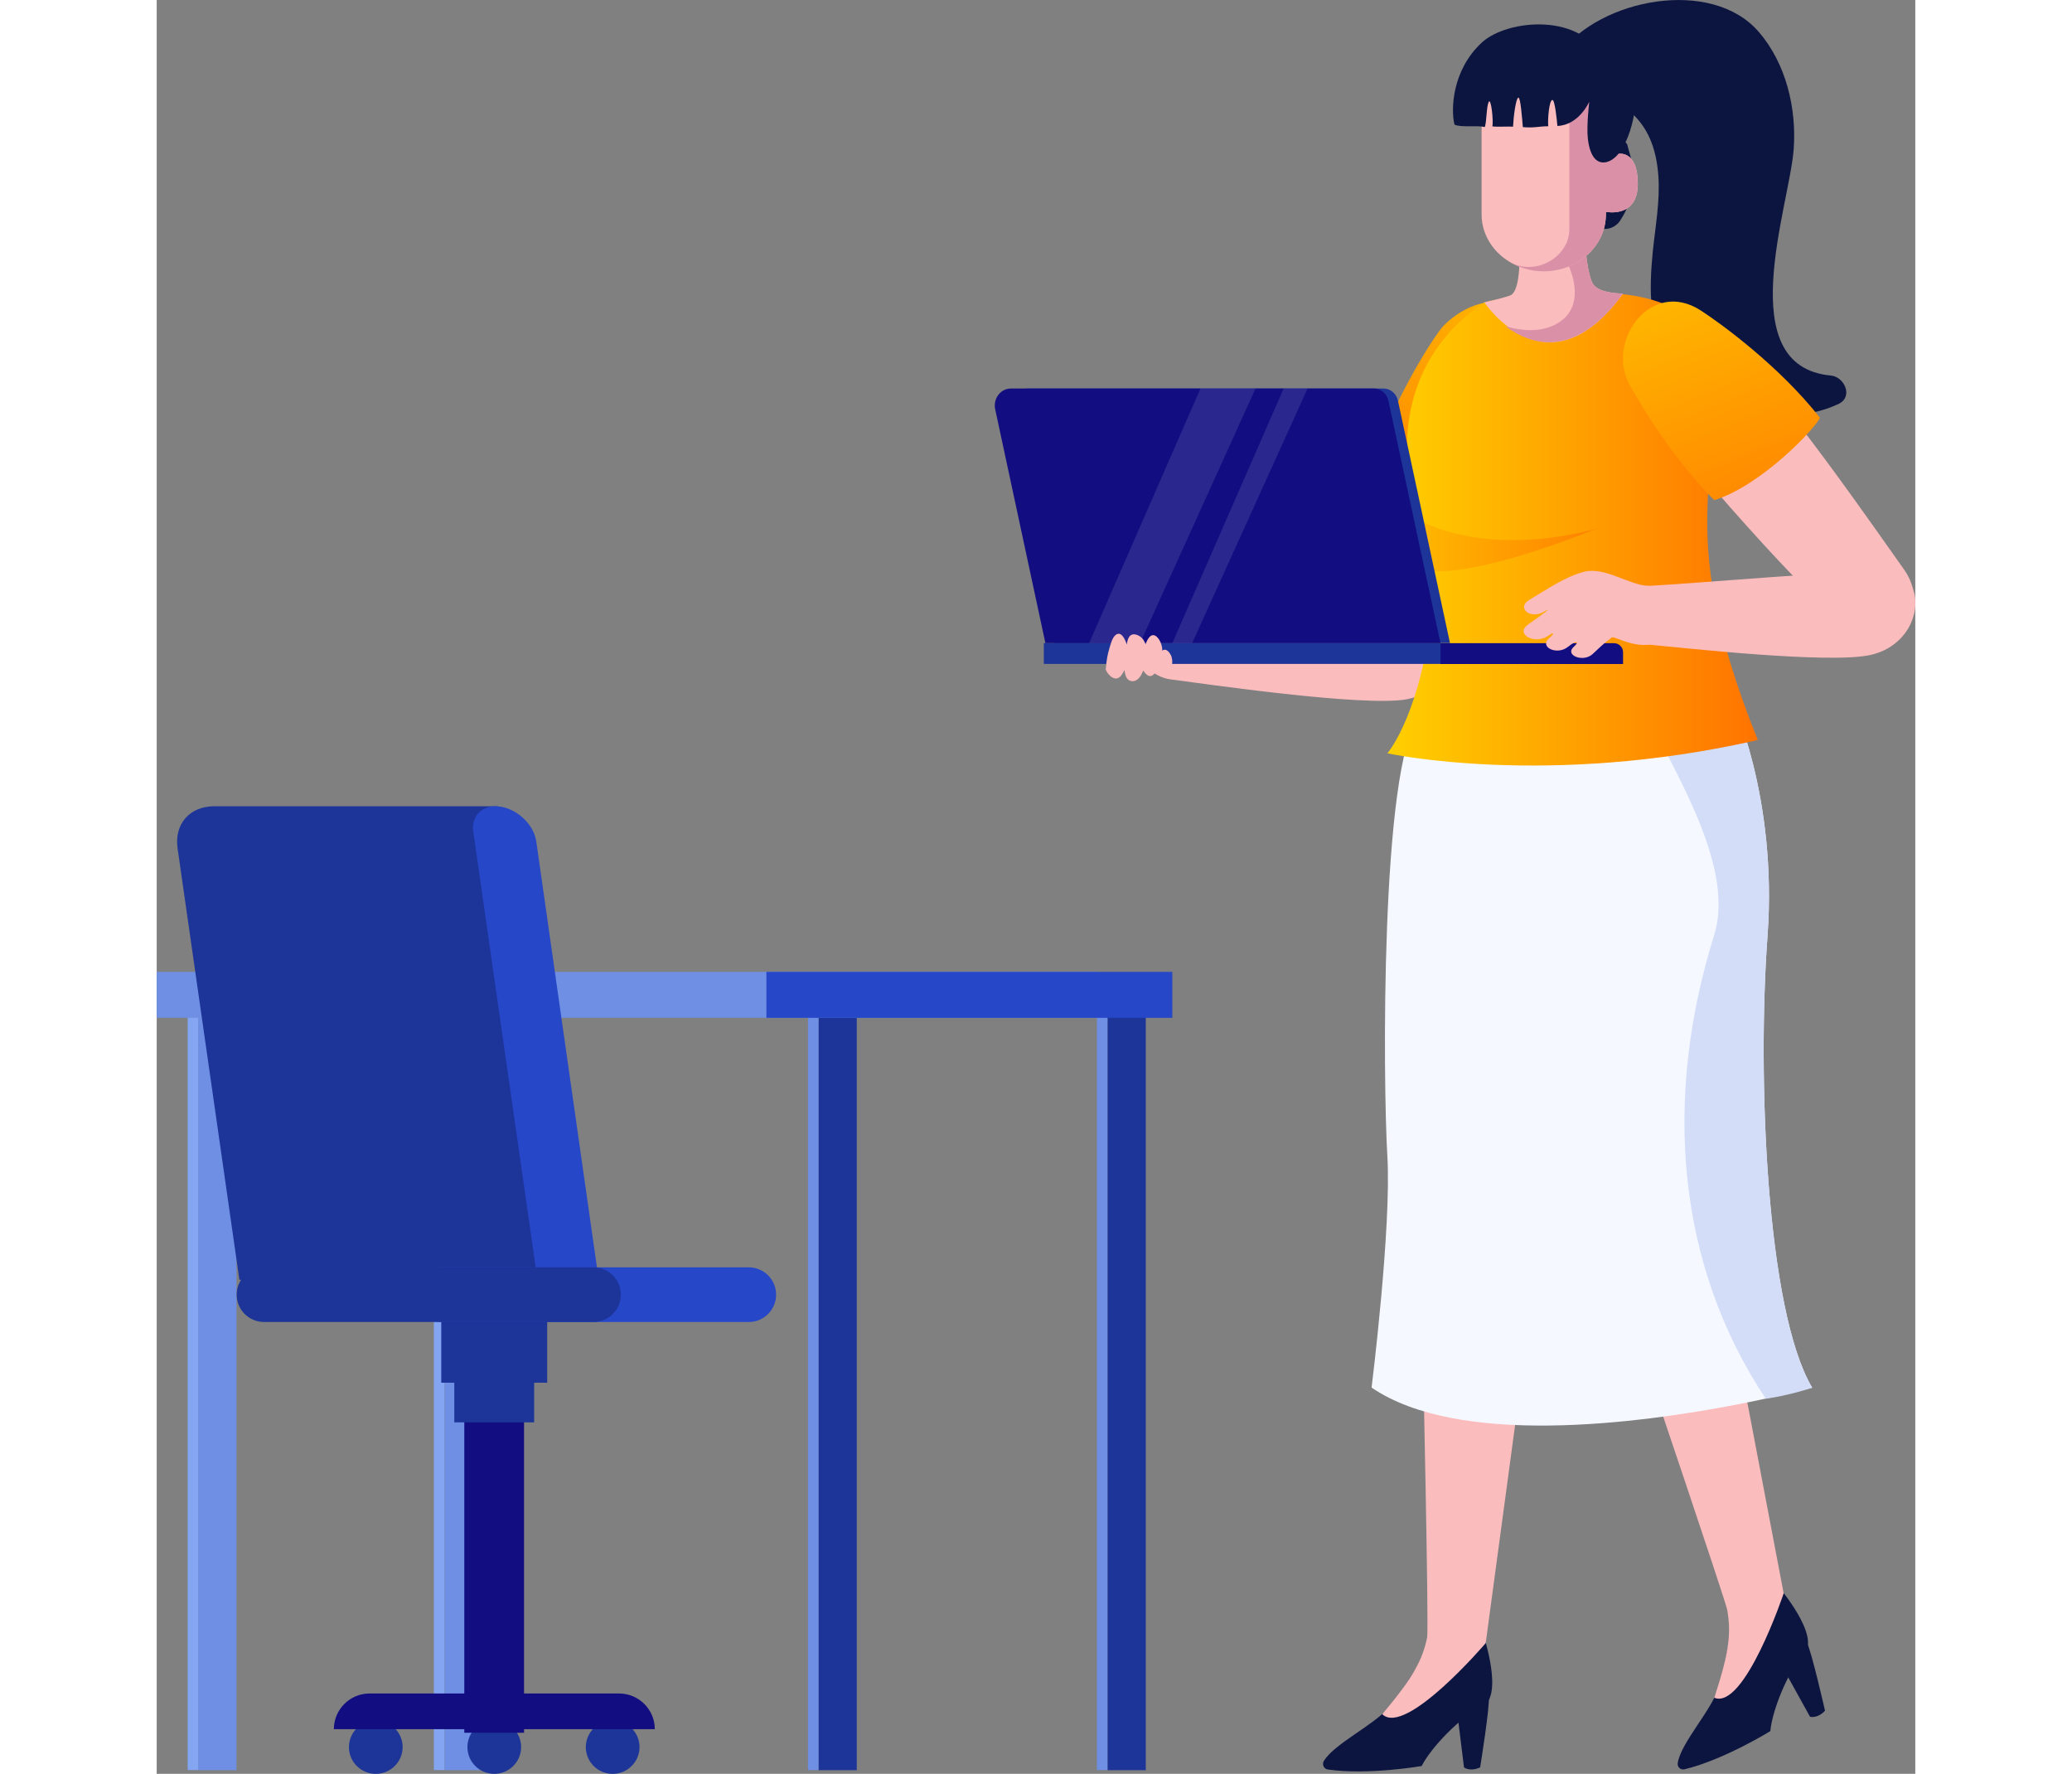<svg width="118" height="101" viewBox="0 0 118 119" fill="none" xmlns="http://www.w3.org/2000/svg">
<rect x="0" y="0" width="118" height="119" fill="#808080" stroke="none"/>
<g clip-path="url(#clip0_1_275)">
<path d="M94.089 4.456C94.063 4.885 94.272 5.334 94.801 5.503C98.195 6.596 100.48 7.806 100.761 11.813C100.878 13.524 100.552 15.221 100.382 16.919C100.134 19.463 100.101 22.149 101.563 24.361C103.783 27.717 109.325 28.771 112.85 27.099C113.861 26.618 113.241 25.271 112.334 25.193C105.63 24.575 109.553 13.849 109.84 10.018C110.043 7.292 109.338 4.267 107.497 2.14C104.318 -1.542 96.857 -0.072 94.187 3.539C93.946 3.87 93.946 4.196 94.089 4.456Z" fill="#0C1540"/>
<path fill-rule="evenodd" clip-rule="evenodd" d="M108.835 106.452C108.835 106.452 111.655 109.757 110.545 110.934C109.436 112.111 108.385 114.798 108.274 116.131C108.274 116.131 105.193 118.044 102.516 118.694C102.249 118.759 102.014 118.532 102.06 118.265C102.281 116.912 104.259 114.824 104.801 113.237C105.421 111.435 105.493 108.475 106.766 107.233C108.039 105.99 108.835 106.452 108.835 106.452Z" fill="#0C1540"/>
<path fill-rule="evenodd" clip-rule="evenodd" d="M111.942 114.765C111.942 114.765 111.022 110.693 110.702 110.134C110.382 109.574 108.613 110.973 108.613 110.973L110.937 115.169C110.937 115.169 111.42 115.318 111.942 114.765Z" fill="#0C1540"/>
<path fill-rule="evenodd" clip-rule="evenodd" d="M105.382 108.007C105.278 107.415 99.853 91.387 99.853 91.387L106.022 90.359L109.168 106.894C109.168 106.894 106.537 114.726 104.514 113.894C105.558 110.713 105.637 109.49 105.382 108.007Z" fill="#FBBCBE"/>
<path fill-rule="evenodd" clip-rule="evenodd" d="M89.024 109.698C89.024 109.698 90.408 113.809 88.933 114.492C87.457 115.169 85.486 117.27 84.879 118.473C84.879 118.473 81.308 119.098 78.58 118.707C78.312 118.668 78.175 118.369 78.312 118.141C79.023 116.964 81.641 115.761 82.738 114.492C83.984 113.048 85.159 110.336 86.804 109.653C88.449 108.976 89.017 109.698 89.017 109.698H89.024Z" fill="#0C1540"/>
<path fill-rule="evenodd" clip-rule="evenodd" d="M88.802 118.564C88.802 118.564 89.468 114.447 89.383 113.809C89.298 113.172 87.131 113.809 87.131 113.809L87.718 118.564C87.718 118.564 88.11 118.883 88.802 118.564Z" fill="#0C1540"/>
<path fill-rule="evenodd" clip-rule="evenodd" d="M85.244 109.854C85.368 109.269 84.951 90.366 84.951 90.366L91.635 91.985L89.174 110.231C89.174 110.231 83.802 116.522 82.235 115C84.389 112.437 84.924 111.331 85.244 109.861V109.854Z" fill="#FBBCBE"/>
<path d="M81.524 93.091C87.366 97.072 99.383 95.517 106.159 94.197C109.122 93.618 111.081 93.091 111.081 93.091C107.993 87.887 107.393 72.178 108.085 62.779C108.77 53.392 105.656 46.894 105.656 46.894C105.656 46.894 102.856 46.568 99.272 46.367C93.724 46.061 86.321 46.054 84.716 48.038C82.091 51.304 82.287 72.77 82.575 77.551C82.862 82.332 81.517 93.091 81.517 93.091H81.524Z" fill="#F5F8FF"/>
<path d="M104.514 62.7C101.054 73.746 101.988 84.837 107.967 93.833C109.534 93.618 111.081 93.098 111.081 93.098C107.993 87.894 107.393 72.184 108.085 62.785C108.77 53.398 105.656 46.9 105.656 46.9C105.656 46.9 102.856 46.575 99.272 46.373C100.917 50.439 106.081 57.698 104.507 62.707L104.514 62.7Z" fill="#D3DDF8"/>
<path d="M83.9 46.907C81.041 47.453 70.113 45.84 68.044 45.58C65.557 45.261 64.336 41.286 66.895 41.312C69.363 41.338 83.338 40.61 84.781 41.013C87.392 41.735 87.483 46.224 83.9 46.907Z" fill="#FBBCBE"/>
<path d="M92.581 27.125C92.405 30.43 86.987 42.6 86.015 44.91C84.846 47.687 79.591 47.486 79.493 44.721C79.402 42.282 84.337 27.002 85.297 25.415C87.02 22.552 92.803 22.988 92.581 27.119V27.125Z" fill="#FBBCBE"/>
<path d="M90.923 35.53C92.647 31.36 93.234 26.247 93.339 24.432C93.593 20.126 89.337 18.897 86.367 21.83C85.766 22.422 82.62 27.346 81.439 31.679C83.945 34.43 90.245 35.575 90.923 35.523V35.53Z" fill="url(#paint0_linear_1_275)"/>
<path d="M89.083 20.289C88.09 20.972 84.167 23.587 83.9 29.467C83.776 32.251 85.93 36.889 85.629 40.285C84.97 47.752 82.581 50.536 82.581 50.536C82.581 50.536 93.267 52.878 107.432 49.645C101.368 34.573 105.597 31.783 104.116 23.678C103.489 20.25 99.115 19.807 98.26 19.729C97.405 19.658 92.536 19.365 89.089 20.289H89.083Z" fill="url(#paint1_linear_1_275)"/>
<path d="M91.419 16.47C91.419 16.47 91.628 19.541 90.799 19.827C90.114 20.061 89.083 20.282 89.083 20.282C89.083 20.282 93.339 26.683 98.385 19.69C98.385 19.69 96.877 19.71 96.413 19.105C95.95 18.5 95.656 15.501 95.891 13.517L91.419 16.464V16.47Z" fill="#FBBCBE"/>
<path d="M96.413 19.111C95.95 18.506 95.656 15.508 95.891 13.524L93.195 15.456C93.73 15.93 94.54 17.264 94.514 17.349C95.212 18.663 95.61 20.51 94.239 21.525C93.189 22.305 91.785 22.266 90.493 21.882C92.229 23.17 95.179 24.127 98.385 19.697C98.385 19.697 96.877 19.716 96.413 19.111Z" fill="#DA91A7"/>
<path d="M105.872 23.639C108.417 25.454 115.813 36.213 117.243 38.203C118.96 40.603 117.315 44.025 114.919 43.225C112.882 42.542 102.366 30.638 101.505 29.018C99.951 26.098 102.693 21.369 105.878 23.632L105.872 23.639Z" fill="#FBBCBE"/>
<path d="M114.984 43.94C112.243 44.558 102.262 43.44 100.369 43.27C98.091 43.062 97.464 39.374 99.847 39.309C102.144 39.25 115.271 38.053 116.564 38.379C118.901 38.964 118.418 43.173 114.991 43.94H114.984Z" fill="#FBBCBE"/>
<path d="M111.596 28.017C108.907 24.595 105.023 21.746 103.607 20.829C100.238 18.643 97.21 22.936 98.835 25.824C99.24 26.546 101.479 30.534 104.507 33.552C107.686 32.583 111.381 28.647 111.596 28.023V28.017Z" fill="url(#paint2_linear_1_275)"/>
<path d="M98.678 9.718C98.639 9.497 97.138 8.281 96.975 8.359C96.948 8.359 97.059 13.511 96.818 13.979C96.642 14.324 96.374 15.104 96.87 15.299C97.334 15.482 97.915 15.221 98.169 14.838C99.801 12.392 98.776 10.284 98.678 9.712V9.718Z" fill="#0C1540"/>
<path d="M88.9 5.028V14.382C88.9 16.49 90.767 18.194 93.071 18.194C95.375 18.194 97.242 16.49 97.242 14.382V14.207C97.242 14.207 99.383 14.668 99.383 12.333C99.383 9.998 98.038 10.323 98.038 10.323V5.028H88.906H88.9Z" fill="#FBBCBE"/>
<path d="M98.032 10.33V5.588H94.788C94.788 5.614 94.788 7.292 94.788 7.318V15.397C94.788 16.809 93.417 17.953 91.994 17.908C91.55 17.895 91.145 17.771 90.793 17.576C91.446 17.966 92.222 18.201 93.064 18.201C95.369 18.201 97.236 16.496 97.236 14.389V14.213C97.236 14.213 99.377 14.675 99.377 12.34C99.377 10.005 98.032 10.33 98.032 10.33Z" fill="#DA91A7"/>
<path d="M91.002 8.502C90.708 8.469 89.898 8.528 89.618 8.476C89.709 8.203 89.54 6.485 89.37 6.85C89.22 7.175 89.239 8.19 89.115 8.521C88.613 8.398 87.483 8.567 87.079 8.359C86.824 7.318 86.928 4.697 88.906 2.862C90.636 1.255 95.773 0.82 97.118 4.111C97.118 4.111 98.717 4.28 99.135 5.438C99.553 6.596 98.88 10.33 97.379 10.844C96.713 11.071 96.178 10.616 96.028 9.295C95.93 8.411 96.126 6.817 96.126 6.817C96.126 6.817 95.447 8.391 93.985 8.45C93.946 8.008 93.815 6.707 93.652 6.707C93.43 6.707 93.326 8.014 93.371 8.469C92.627 8.482 92.47 8.593 91.668 8.528C91.609 7.877 91.511 6.518 91.367 6.55C91.198 6.583 91.041 7.819 91.008 8.502H91.002Z" fill="#0C1540"/>
<path d="M84.859 34.964C84.859 34.964 89.089 37.442 96.583 35.477C96.583 35.477 89.148 38.567 85.564 38.307L84.859 34.964Z" fill="url(#paint3_linear_1_275)"/>
<path d="M86.139 43.14H59.526V44.539H86.139V43.14Z" fill="#1D3599"/>
<path d="M86.139 44.545H98.391V43.758C98.391 43.42 98.117 43.147 97.777 43.147H86.139V44.545Z" fill="#120D80"/>
<path d="M60.27 43.14H86.778L83.286 26.878C83.182 26.403 82.783 26.065 82.326 26.065H58.455C57.508 26.065 56.803 26.995 57.012 27.977L60.263 43.14H60.27Z" fill="#1D3599"/>
<path d="M59.63 43.14H86.139L82.646 26.878C82.542 26.403 82.144 26.065 81.687 26.065H57.313C56.621 26.065 56.111 26.741 56.262 27.457L59.63 43.14Z" fill="#120D80"/>
<path opacity="0.11" d="M70.035 26.065L62.567 43.14H65.988L73.73 26.065H70.035Z" fill="#F0F5FF"/>
<path opacity="0.11" d="M75.616 26.065L68.148 43.14H69.48L77.222 26.065H75.616Z" fill="#F0F5FF"/>
<path d="M68.109 44.103C68.044 43.882 67.816 43.505 67.555 43.602C67.522 43.615 67.496 43.635 67.476 43.654C67.476 43.498 67.45 43.335 67.391 43.179C67.28 42.854 66.947 42.392 66.627 42.724C66.504 42.854 66.419 43.03 66.353 43.225C66.255 42.932 66.073 42.691 65.759 42.587C65.296 42.438 65.146 42.815 65.094 43.238C64.963 42.841 64.689 42.275 64.31 42.626C64.101 42.822 64.003 43.238 63.919 43.511C63.801 43.908 63.729 44.318 63.697 44.74C63.697 44.76 63.697 44.773 63.697 44.786C63.67 44.831 63.664 44.897 63.697 44.962C63.892 45.371 64.362 45.762 64.708 45.326C64.793 45.215 64.872 45.085 64.943 44.942C64.969 45.332 65.094 45.658 65.433 45.697C65.792 45.736 66.04 45.385 66.197 44.981C66.197 44.988 66.203 45.001 66.21 45.007C66.327 45.17 66.484 45.378 66.699 45.352C66.862 45.326 66.987 45.157 67.078 44.988C67.091 45.033 67.117 45.072 67.15 45.092C67.75 45.398 68.305 44.773 68.103 44.109L68.109 44.103Z" fill="#FBBCBE"/>
<path d="M92.013 41.898C92.927 41.26 93.796 40.623 93.078 41.039C92.157 41.579 91.204 40.766 92.118 40.233C93.26 39.563 94.494 38.684 95.78 38.359C97.17 38.008 98.717 39.218 100.042 39.302C100.578 39.335 101.231 42.88 100.806 43.069C99.396 43.687 97.862 42.665 97.647 42.757C97.079 43.16 96.818 43.453 96.328 43.895C95.695 44.454 94.455 43.947 95.082 43.394C95.48 43.043 95.29 42.906 94.703 43.388C93.959 43.999 92.712 43.401 93.456 42.789C93.769 42.529 93.815 42.34 93.371 42.652C92.47 43.283 91.119 42.529 92.013 41.904V41.898Z" fill="#FBBCBE"/>
<path d="M5.353 67.787H2.781V118.753H5.353V67.787Z" fill="#6F8FE4"/>
<path d="M2.076 118.746H2.781L2.781 67.781H2.076L2.076 118.746Z" fill="#83A5F2"/>
<path d="M21.881 67.787H19.309V118.753H21.881V67.787Z" fill="#6F8FE4"/>
<path d="M18.597 118.746H19.302L19.302 67.781H18.597L18.597 118.746Z" fill="#83A5F2"/>
<path d="M46.973 67.787H44.401V118.753H46.973V67.787Z" fill="#1D3599"/>
<path d="M43.703 118.746H44.407L44.407 67.781H43.703L43.703 118.746Z" fill="#6F8FE4"/>
<path d="M66.366 67.787H63.795V118.753H66.366V67.787Z" fill="#1D3599"/>
<path d="M63.09 118.746H63.795L63.795 67.781H63.09L63.09 118.746Z" fill="#6F8FE4"/>
<path d="M63.09 65.198H0V68.282H63.09V65.198Z" fill="#6F8FE4"/>
<path d="M68.148 65.198H40.909V68.282H68.148V65.198Z" fill="#2647C8"/>
<path d="M28.793 117.205C28.793 118.2 29.603 119 30.595 119C31.587 119 32.397 118.193 32.397 117.205C32.397 116.216 31.587 115.409 30.595 115.409C29.603 115.409 28.793 116.216 28.793 117.205Z" fill="#1D3599"/>
<path d="M20.849 117.205C20.849 118.2 21.659 119 22.651 119C23.643 119 24.453 118.193 24.453 117.205C24.453 116.216 23.643 115.409 22.651 115.409C21.659 115.409 20.849 116.216 20.849 117.205Z" fill="#1D3599"/>
<path d="M12.899 117.205C12.899 118.2 13.708 119 14.7 119C15.692 119 16.502 118.193 16.502 117.205C16.502 116.216 15.692 115.409 14.7 115.409C13.708 115.409 12.899 116.216 12.899 117.205Z" fill="#1D3599"/>
<path d="M20.64 116.242H24.648L24.648 72.737H20.64L20.64 116.242Z" fill="#120D80"/>
<path d="M19.093 92.759H26.202V85.877H19.093V92.759Z" fill="#1D3599"/>
<path d="M19.968 95.42H25.327V88.538H19.968V95.42Z" fill="#1D3599"/>
<path d="M11.88 116.001H33.422C33.422 114.681 32.344 113.607 31.019 113.607H14.289C12.964 113.607 11.887 114.681 11.887 116.001H11.88Z" fill="#120D80"/>
<path d="M22.886 54.088L23.101 55.656L27.416 85.858H5.548L1.397 56.885C1.175 55.272 2.219 54.088 3.858 54.088H22.886Z" fill="#1D3599"/>
<path d="M29.746 86.469L25.549 85.858L21.241 55.779C21.11 54.803 21.737 54.088 22.729 54.088C23.996 54.088 25.301 55.22 25.471 56.462L29.746 86.469Z" fill="#2647C8"/>
<path d="M39.721 88.687H19.093C18.075 88.687 17.253 87.868 17.253 86.853C17.253 85.838 18.075 85.019 19.093 85.019H39.721C40.739 85.019 41.561 85.838 41.561 86.853C41.561 87.868 40.739 88.687 39.721 88.687Z" fill="#2647C8"/>
<path d="M29.302 88.687H7.207C6.188 88.687 5.366 87.868 5.366 86.853C5.366 85.838 6.188 85.019 7.207 85.019H29.302C30.321 85.019 31.143 85.838 31.143 86.853C31.143 87.868 30.321 88.687 29.302 88.687Z" fill="#1D3599"/>
</g>
<defs>
<linearGradient id="paint0_linear_1_275" x1="100.51" y1="15.346" x2="78.415" y2="40.564" gradientUnits="userSpaceOnUse">
<stop stop-color="#FFD000"/>
<stop offset="1" stop-color="#FF7300"/>
</linearGradient>
<linearGradient id="paint1_linear_1_275" x1="82.581" y1="35.49" x2="107.432" y2="35.49" gradientUnits="userSpaceOnUse">
<stop stop-color="#FFD000"/>
<stop offset="1" stop-color="#FF7300"/>
</linearGradient>
<linearGradient id="paint2_linear_1_275" x1="98.968" y1="11.793" x2="110.396" y2="39.778" gradientUnits="userSpaceOnUse">
<stop stop-color="#FFD000"/>
<stop offset="1" stop-color="#FF7300"/>
</linearGradient>
<linearGradient id="paint3_linear_1_275" x1="79.115" y1="36.642" x2="99.808" y2="36.642" gradientUnits="userSpaceOnUse">
<stop stop-color="#FFD000"/>
<stop offset="1" stop-color="#FF7300"/>
</linearGradient>
<clipPath id="clip0_1_275">
<rect width="118" height="119" fill="white"/>
</clipPath>
</defs>
</svg>
